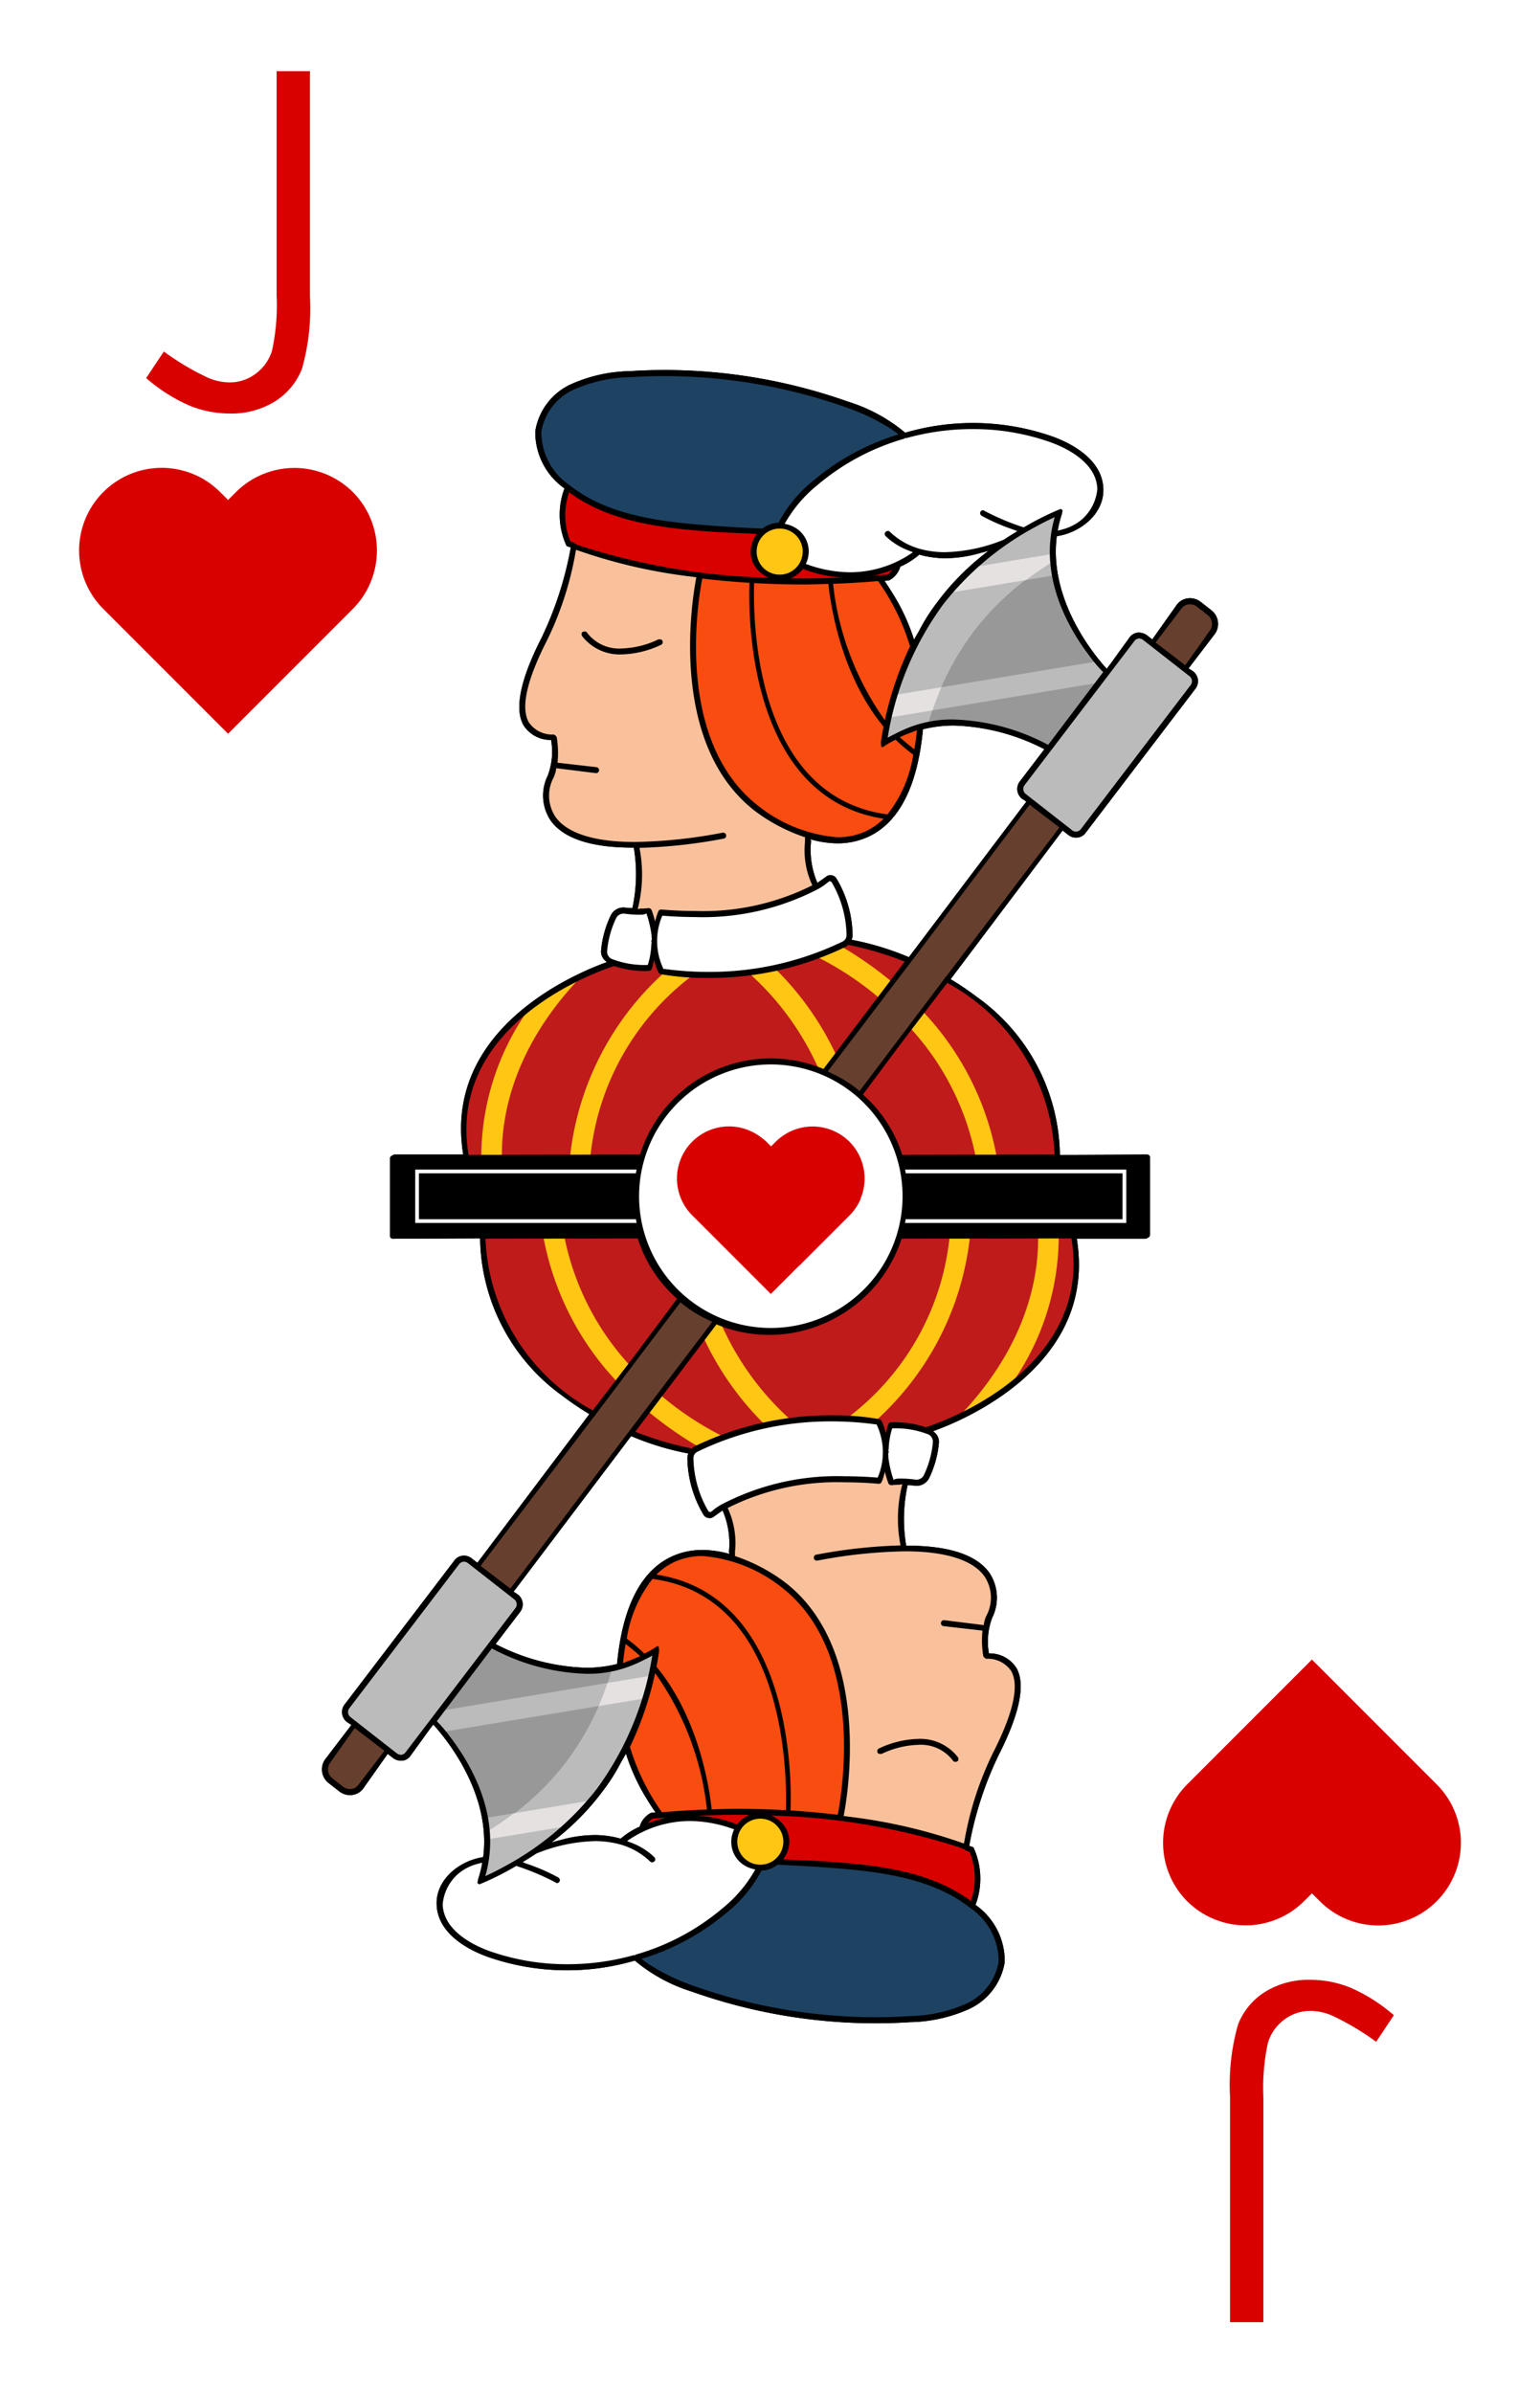 <svg xmlns="http://www.w3.org/2000/svg" viewBox="0 0 103 160"><defs><style>.cls-1{fill:#fff}.cls-2{fill:#d90000}.cls-3{fill:#bf1b1b}.cls-4{fill:#ffc614}.cls-5{fill:#f9c19b}.cls-6{fill:#663f2e}.cls-7{fill:#f94c10}.cls-8{fill:#1e4262}.cls-9{fill:#bcbbbb}.cls-10{fill:#999898}.cls-11{fill:#e5e1e1}</style></defs><g id="HEARTS"><path class="cls-1" d="M0 0h103v160H0z"/><path class="cls-2" d="M18.502 4.757h2.23v15.071a14.787 14.787 0 0 1-.538 4.834 4.508 4.508 0 0 1-1.798 2.17 5.512 5.512 0 0 1-3.051.812 7.134 7.134 0 0 1-2.664-.524 11.298 11.298 0 0 1-2.906-1.844l1.184-1.775a17.535 17.535 0 0 0 2.904 1.73 3.697 3.697 0 0 0 1.49.334 2.873 2.873 0 0 0 1.742-.577 3.016 3.016 0 0 0 1.096-1.533 14.238 14.238 0 0 0 .31-3.703zm5.095 28.138a5.542 5.542 0 0 0-7.813 0l-.53.53-.53-.53A5.525 5.525 0 0 0 6.91 40.71l.53.53 7.813 7.813 8.344-8.343a5.54 5.54 0 0 0 0-7.815zm60.901 122.348h-2.23v-15.071a14.787 14.787 0 0 1 .538-4.834 4.508 4.508 0 0 1 1.799-2.17 5.512 5.512 0 0 1 3.05-.812 7.134 7.134 0 0 1 2.664.524 11.298 11.298 0 0 1 2.906 1.844l-1.184 1.775a17.535 17.535 0 0 0-2.904-1.73 3.697 3.697 0 0 0-1.49-.334 2.873 2.873 0 0 0-1.742.577 3.016 3.016 0 0 0-1.096 1.533 14.238 14.238 0 0 0-.31 3.703zm-5.095-28.138a5.542 5.542 0 0 0 7.813 0l.53-.53.53.53a5.525 5.525 0 0 0 7.814-7.815l-.53-.53-7.813-7.813-8.344 8.343a5.54 5.54 0 0 0 0 7.815z"/><path d="m81.01 40.79-.695-.545a1.175 1.175 0 0 0-.73-.253.964.964 0 0 0-.142.01 1.077 1.077 0 0 0-.729.42l-1.624 2.295-.022.03-.359-.28a.938.938 0 0 0-.62-.173h-.002a.768.768 0 0 0-.523.3L74.258 44.4l-.236.309c-.67-.727-3.904-4.491-3.34-8.863 1.577-.235 3.174-1.488 3.113-3.177-.074-2.1-2.452-3.154-3.47-3.51a16.137 16.137 0 0 0-9.783-.23 11.013 11.013 0 0 0-3.802-2.07 36.85 36.85 0 0 0-12.278-2.122c-.782 0-1.568.026-2.337.076a10.04 10.04 0 0 0-3.917.867 4.18 4.18 0 0 0-2.406 3.14 4.584 4.584 0 0 0 1.953 3.832 4.962 4.962 0 0 0 .14 3.846 1.706 1.706 0 0 0 .282.096 23.621 23.621 0 0 1-1.956 6.046c-1.426 2.796-1.829 4.768-1.198 5.86a2.126 2.126 0 0 0 1.835.965 4.538 4.538 0 0 1-.22 2.384 3.002 3.002 0 0 0 .199 3.018c.858 1.187 2.704 1.799 5.466 1.799h.088a10.653 10.653 0 0 1-.096 4.047l-.185-.01a3.276 3.276 0 0 1-.29-.023.728.728 0 0 0-.125-.01.942.942 0 0 0-.846.528 6.832 6.832 0 0 0-.646 2.336.81.81 0 0 0 .298.708.932.932 0 0 0 .088.081c-1.824.646-10.46 4.141-9.705 12.093q.034.378.097.77h-4.593a.538.538 0 0 0-.309.261v5.165a.2.2 0 0 0 .202.202l5.83-.027a13.188 13.188 0 0 0 5.45 10.489c.042.033.085.062.127.094.073.054.147.111.219.163l.02.014c.5.366 1.001.698 1.494.99l-7.493 9.941-.381-.298a.836.836 0 0 0-.518-.18l-.104.007a.767.767 0 0 0-.522.3l-7.368 9.663a.828.828 0 0 0 .166 1.148l.296.196.006.004-1.748 2.29a1.154 1.154 0 0 0 .235 1.602l.695.545a1.176 1.176 0 0 0 .73.253.964.964 0 0 0 .142-.01 1.077 1.077 0 0 0 .729-.42l1.624-2.295.022-.03.359.28a.938.938 0 0 0 .62.174h.002a.767.767 0 0 0 .523-.3l1.306-1.806.236-.31c.67.727 3.903 4.492 3.34 8.864-1.577.235-3.174 1.487-3.114 3.176.075 2.101 2.453 3.155 3.472 3.51a16.136 16.136 0 0 0 9.781.23 11.012 11.012 0 0 0 3.803 2.07 36.852 36.852 0 0 0 12.278 2.122c.782 0 1.568-.026 2.337-.076a10.044 10.044 0 0 0 3.917-.867 4.181 4.181 0 0 0 2.406-3.14 4.584 4.584 0 0 0-1.953-3.832 4.962 4.962 0 0 0-.14-3.846 1.684 1.684 0 0 0-.282-.096 23.622 23.622 0 0 1 1.956-6.046c1.426-2.796 1.829-4.768 1.198-5.86a2.126 2.126 0 0 0-1.835-.965 4.539 4.539 0 0 1 .22-2.384 3.002 3.002 0 0 0-.199-3.018c-.857-1.186-2.704-1.798-5.466-1.798h-.088a10.652 10.652 0 0 1 .096-4.048l.185.01c.096.005.192.01.291.024a.729.729 0 0 0 .124.01.942.942 0 0 0 .846-.53 6.833 6.833 0 0 0 .646-2.335.81.81 0 0 0-.298-.707.946.946 0 0 0-.088-.082c1.824-.646 10.46-4.141 9.705-12.093q-.034-.378-.097-.77h4.593a.538.538 0 0 0 .309-.261v-5.165a.2.2 0 0 0-.202-.202l-5.83.027a13.188 13.188 0 0 0-5.45-10.49l-.126-.093c-.073-.054-.147-.111-.22-.163l-.02-.014c-.5-.367-1.001-.698-1.494-.99l7.493-9.942.381.298a.837.837 0 0 0 .518.182l.104-.008a.766.766 0 0 0 .523-.3l7.367-9.663a.828.828 0 0 0-.166-1.148l-.295-.195-.007-.005 1.748-2.29a1.154 1.154 0 0 0-.235-1.602zm-49.041 85.126c.004.004.01.004.014.006-.005-.002-.01-.002-.014-.006l-.002-.008zm39.048-91.838c.005.003.01.002.014.006-.004-.004-.01-.004-.014-.006zm-34.145 89.105a16.928 16.928 0 0 0 3.386-3.369l.067-.09a12.651 12.651 0 0 0 1.206-1.903c.112-.198.229-.383.335-.59a13.4 13.4 0 0 0 1.49 3.19c.172.28.337.53.49.748l-.3.024a1.51 1.51 0 0 0-.773.961l-.036-.016a5.146 5.146 0 0 0-1.224.783 6.51 6.51 0 0 0-1.723-.242 8.568 8.568 0 0 0-2.32.34c-.196.05-.396.103-.598.164zM59.18 98.406l.008-.024-.008.025zM42.629 111.17c.135-.064.277-.118.407-.19l.005-.003c.198-.098.4-.191.59-.306v.001a7.75 7.75 0 0 1-.757.394c-.081.037-.163.07-.245.104zm7.307 13.594a1.786 1.786 0 0 0 .37.153 1.899 1.899 0 0 1-.37-.153zm16.192-87.947a16.927 16.927 0 0 0-3.386 3.369l-.067.09a12.653 12.653 0 0 0-1.206 1.903c-.112.198-.229.383-.335.59a13.4 13.4 0 0 0-1.49-3.19c-.172-.28-.337-.53-.49-.75l.3-.023a1.51 1.51 0 0 0 .773-.961l.036.016a5.146 5.146 0 0 0 1.224-.782 6.51 6.51 0 0 0 1.723.241 8.572 8.572 0 0 0 2.32-.34c.196-.049.396-.102.598-.163zM59.96 49.022c-.198.098-.4.192-.59.307v-.002a7.772 7.772 0 0 1 .757-.394c.081-.036.163-.07.245-.103-.136.063-.277.118-.407.19zm-6.895-13.786a1.79 1.79 0 0 0-.37-.153 1.889 1.889 0 0 1 .37.153zM43.82 61.594l-.008.024.008-.025zM70.541 34.57l-.002.001h.002zm-.338.158.04-.02zm-27.99 61.28a18.644 18.644 0 0 0 3.755 1.149l.077.016a.866.866 0 0 0-.07.266 7.587 7.587 0 0 0 1.059 3.795.475.475 0 0 0 .316.245l.106.012a.453.453 0 0 0 .279-.093c.136-.102.349-.247.594-.423a5.593 5.593 0 0 1 .424 2.8l.028.078v.015l.002.018a6.771 6.771 0 0 0-1.793-.266 4.875 4.875 0 0 0-2.013.417c-2.092.936-3.346 3.37-3.707 7.207a8.621 8.621 0 0 1-2.038.253 14.003 14.003 0 0 1-5.903-1.493l-.18-.093 1.653-2.167a.827.827 0 0 0-.166-1.147l-.283-.188zm-9.416 29.262-.041.02zm27.99-61.28a18.644 18.644 0 0 0-3.756-1.148l-.076-.016a.867.867 0 0 0 .069-.266 7.587 7.587 0 0 0-1.058-3.795.475.475 0 0 0-.316-.245 2.422 2.422 0 0 0-.106-.013.452.452 0 0 0-.28.094c-.136.102-.348.246-.593.423a5.594 5.594 0 0 1-.425-2.8l-.028-.079v-.014l-.002-.019a6.771 6.771 0 0 0 1.794.267 4.875 4.875 0 0 0 2.013-.417c2.091-.936 3.346-3.37 3.707-7.208a8.627 8.627 0 0 1 2.038-.252 14.001 14.001 0 0 1 5.902 1.492l.18.094-1.652 2.167a.827.827 0 0 0 .165 1.147l.283.187zM38.498 36.382h-.002zm26.004 87.236h.002zm6.248-88.143zm-10.205-6.211-.013.004zm-28.08 53.55c.002.061.01.12.012.18-.005-.06-.01-.118-.013-.18zm-.215 41.711zm10.192 6.215.026-.008zm28.092-53.554c-.001-.062-.008-.12-.01-.18.004.06.01.119.012.18z"/><path class="cls-2" d="M43.651 121.525a1.401 1.401 0 0 0-.473.483 7.626 7.626 0 0 1 2.987-.616 8.334 8.334 0 0 1 3.148.645 1.888 1.888 0 0 1 1.112-.75c-.362-.006-.718-.016-1.092-.016-1.847 0-3.758.086-5.681.254z"/><path class="cls-3" d="M32.462 82.76H42.7a9.24 9.24 0 0 0 2.647 4.08l-3.308 4.347-.837 1.112-1.562 2.049c-3.226-1.902-7.03-5.43-7.177-11.588z"/><path class="cls-4" d="M36.358 82.76h1.406a17.853 17.853 0 0 0 4.273 8.427l-.836 1.112a19.104 19.104 0 0 1-4.843-9.539z"/><path class="cls-5" d="M58.775 99.14a26.59 26.59 0 0 0-2.256-.1 16.392 16.392 0 0 0-7.9 1.736 5.695 5.695 0 0 1 .486 2.924 9.664 9.664 0 0 0-.004.344 12.035 12.035 0 0 1 3.332 1.752c5.915 4.519 4.198 14.304 3.934 15.626a36.853 36.853 0 0 1 8.119 1.886 23.777 23.777 0 0 1 1.982-6.108c1.369-2.682 1.774-4.542 1.206-5.526a1.95 1.95 0 0 0-1.72-.835c-.014 0-.025-.015-.039-.02a.148.148 0 0 1-.056-.03l-.004-.007a.133.133 0 0 1-.038-.063 6.637 6.637 0 0 1-.049-1.729l-2.651-.331a.147.147 0 0 1 .019-.293l2.68.334a2.536 2.536 0 0 1 .24-.716 2.628 2.628 0 0 0-.175-2.646c-.796-1.102-2.643-1.683-5.342-1.683a33.645 33.645 0 0 0-5.884.624h-.007a.152.152 0 0 1-.164-.119.378.378 0 0 1 .024-.11.141.141 0 0 1 .095-.06 34.423 34.423 0 0 1 5.66-.617 10.004 10.004 0 0 1 .148-4.163c-.055-.001-.114-.012-.168-.012a5.476 5.476 0 0 0-.62.034.161.161 0 0 1-.152-.09 5.33 5.33 0 0 1-.25-.859 3.608 3.608 0 0 1-.315.79.15.15 0 0 1-.131.067zm-.04 17.883a.146.146 0 0 1 .078-.083 6.382 6.382 0 0 1 2.588-.633 3.065 3.065 0 0 1 2.63 1.212.385.385 0 0 1 .017.11.143.143 0 0 1-.068.09.533.533 0 0 1-.078.008.127.127 0 0 1-.123-.056 2.731 2.731 0 0 0-2.35-1.081 6.176 6.176 0 0 0-2.496.617.36.36 0 0 1-.052.004.137.137 0 0 1-.142-.077.389.389 0 0 1-.005-.111z"/><path class="cls-1" d="M51.446 88.894a8.866 8.866 0 1 0-8.867-8.867 8.876 8.876 0 0 0 8.867 8.867zM46.17 78.758l5.168-5.168 4.84 4.84.328.329a3.422 3.422 0 1 1-4.84 4.84l-.328-.329-.328.329a3.422 3.422 0 1 1-4.84-4.84z"/><path class="cls-2" d="M52.741 123.123a1.87 1.87 0 0 1-.45 1.21c1.268.054 2.54.127 3.782.228 3.167.253 6.42.756 8.863 2.599a4.835 4.835 0 0 0-.036-3.38c-.513-.218-5.17-2.188-13.551-2.471a1.886 1.886 0 0 1 1.392 1.814z"/><path class="cls-6" d="M42.077 95.772c.002-.012-.005-.024 0-.036a.143.143 0 0 1 .084-.075l5.541-7.283A9.168 9.168 0 0 1 45.522 87l-5.72 7.52a.137.137 0 0 1-.012.087.142.142 0 0 1-.097.056l-7.61 10.005 2.023 1.582z"/><path class="cls-1" d="m48.321 100.608.003-.005.021-.008a16.522 16.522 0 0 1 8.184-1.848c.703 0 1.433.03 2.17.092a4.22 4.22 0 0 0-.033-3.66 23.33 23.33 0 0 0-3.035-.21 20.46 20.46 0 0 0-9.006 2.033.542.542 0 0 0-.301.456 7.284 7.284 0 0 0 1.02 3.616.122.122 0 0 0 .083.064l.132.024-.033-.044a7.97 7.97 0 0 1 .795-.51z"/><path class="cls-7" d="M52.256 106.03a9.842 9.842 0 0 0-5.264-2.06 4.542 4.542 0 0 0-1.871.385c-1.96.879-3.139 3.195-3.515 6.876a7.623 7.623 0 0 0 2.194-1.01l.166-.112a.053.053 0 0 1 .03-.009.065.065 0 0 1 .028.007.056.056 0 0 1 .026.054l-.022.199a22.29 22.29 0 0 1-1.948 6.413l.002.004a14.75 14.75 0 0 0 2.153 4.422 63.829 63.829 0 0 1 5.079-.219 55.184 55.184 0 0 1 6.761.404c.246-1.219 1.987-10.916-3.82-15.354z"/><path class="cls-1" d="M48.965 123.123a1.867 1.867 0 0 1 .202-.834 8.261 8.261 0 0 0-3.003-.604 7.386 7.386 0 0 0-4.305 1.385 5.035 5.035 0 0 1 1.867 1.127.147.147 0 0 1 .004.207.363.363 0 0 1-.106.046.146.146 0 0 1-.102-.04 5.19 5.19 0 0 0-3.734-1.381 11.148 11.148 0 0 0-3.927.833h-.014c-.34.23-.665.435-.98.625a15.512 15.512 0 0 1 2.445 1.074.35.35 0 0 1 .073.086.143.143 0 0 1-.01.112.15.15 0 0 1-.131.08 15.641 15.641 0 0 0-2.71-1.152 19.418 19.418 0 0 1-2.322 1.169l-.185.072a.048.048 0 0 1-.02.004.05.05 0 0 1-.038-.015.053.053 0 0 1-.014-.058l.063-.187a7.813 7.813 0 0 0 .29-1.161c-1.405.24-2.806 1.373-2.756 2.808.068 1.885 2.287 2.86 3.238 3.193a15.586 15.586 0 0 0 5.151.86 16.085 16.085 0 0 0 10.403-3.744 9.019 9.019 0 0 0 2.237-2.644 1.886 1.886 0 0 1-1.616-1.861zm10.753-24.155a1.51 1.51 0 0 1 .523-.065 7.111 7.111 0 0 1 .989.072l.08.007a.59.59 0 0 0 .527-.332 6.474 6.474 0 0 0 .612-2.215.585.585 0 0 0-.36-.598 6.046 6.046 0 0 0-2.21-.406c-.093 0-.164.002-.209.004a5.282 5.282 0 0 0 .048 3.533z"/><path class="cls-4" d="M50.853 124.718a1.596 1.596 0 1 0-1.595-1.595 1.598 1.598 0 0 0 1.595 1.595z"/><path class="cls-8" d="M48.534 127.852a16.019 16.019 0 0 1-5.702 3.074 11.131 11.131 0 0 0 3.544 1.886 36.56 36.56 0 0 0 12.17 2.1c.77 0 1.545-.024 2.305-.074a9.775 9.775 0 0 0 3.783-.829 3.836 3.836 0 0 0 2.215-2.863 4.359 4.359 0 0 0-1.925-3.64c-2.398-1.896-5.682-2.396-8.874-2.653-1.328-.107-2.69-.19-4.045-.245a1.869 1.869 0 0 1-1.097.397 9.194 9.194 0 0 1-2.374 2.847z"/><path class="cls-6" d="M22.031 117.818a.808.808 0 0 0 .174 1.117l.696.545a.815.815 0 0 0 .503.18.78.78 0 0 0 .603-.29l1.766-2.31-2.02-1.58z"/><path class="cls-9" d="m27.158 117.195 1.677-2.199v-.002l3.962-5.195 1.729-2.267a.479.479 0 0 0-.105-.66l-3.09-2.417a.486.486 0 0 0-.297-.107.473.473 0 0 0-.355.171l-7.369 9.662a.48.48 0 0 0 .105.662l3.09 2.416a.485.485 0 0 0 .302.107v.054l.058-.059a.429.429 0 0 0 .293-.166z"/><path class="cls-3" d="m42.423 95.717.993-1.305.827-1.093 2.867-3.777.809-1.066c.12.055.248.101.367.147a9.048 9.048 0 0 0 3.161.56 9.168 9.168 0 0 0 8.74-6.423H71.71c.735 4.374-1.397 7.453-3.86 9.474a18.128 18.128 0 0 1-3.5 2.243 20.089 20.089 0 0 1-1.902.818h-.01a6.57 6.57 0 0 1-.514.174c-.092-.037-.193-.064-.285-.092a6.968 6.968 0 0 0-1.268-.22 9.745 9.745 0 0 0-.478-.019 1.973 1.973 0 0 0-.294.01.156.156 0 0 0-.129.082 5.217 5.217 0 0 0-.239.699 4.646 4.646 0 0 0-.284-.827.385.385 0 0 0-.037-.092.487.487 0 0 0-.101-.083l-.147-.028c-.01 0-.019-.009-.028-.009-.285-.037-.9-.128-1.764-.174h-.092c-.34-.019-.726-.037-1.149-.037a21.622 21.622 0 0 0-2.812.184c-.56.073-1.14.165-1.746.294a20.028 20.028 0 0 0-2.82.818 17.33 17.33 0 0 0-1.61.698 1.003 1.003 0 0 0-.146.064.768.768 0 0 0-.212.166c-.009-.01-.018-.01-.018-.019a20.633 20.633 0 0 1-3.842-1.167z"/><path class="cls-4" d="M64.35 94.477c4.356-4.65 5.1-9.125 5.082-11.717h1.378a17.124 17.124 0 0 1-2.959 9.474 18.128 18.128 0 0 1-3.501 2.243zm-7.573.239a17.348 17.348 0 0 0 6.727-11.956h1.36a19.394 19.394 0 0 1-6.203 12.14c-.009 0-.018-.01-.027-.01-.285-.037-.9-.128-1.765-.174zm-10.136 1.957a24.696 24.696 0 0 1-3.225-2.26l.827-1.094a20.756 20.756 0 0 0 4.007 2.656 17.33 17.33 0 0 0-1.609.698zm.469-7.131.809-1.066c.12.055.248.101.367.147a18.77 18.77 0 0 0 4.53 6.24c-.56.073-1.14.165-1.746.294a19.874 19.874 0 0 1-3.96-5.615z"/><path class="cls-10" d="m29.163 115.043.551-.717 3.19-4.181a14.043 14.043 0 0 0 6.33 1.7 8.369 8.369 0 0 0 4.458-1.204c-.046.285-.13.772-.276 1.406-.101.441-.23.956-.404 1.516a18.548 18.548 0 0 1-3.042 6.056c-.202.267-.414.533-.634.781a14.702 14.702 0 0 1-1.728 1.737 22.343 22.343 0 0 1-5.21 3.317 8.618 8.618 0 0 0 .175-3.933 13.377 13.377 0 0 0-2.775-5.77 7.118 7.118 0 0 0-.635-.708z"/><path class="cls-9" d="M37.832 117.84a18.28 18.28 0 0 1-5.146 4.546 8.226 8.226 0 0 1-.29 3.072 20.277 20.277 0 0 0 7.57-5.839 20.733 20.733 0 0 0 3.725-8.98 8.017 8.017 0 0 1-2.791 1.04 18.7 18.7 0 0 1-3.068 6.162z"/><path class="cls-9" d="m32.572 121.521 6.764-1.121a14.702 14.702 0 0 1-1.728 1.737l-4.889.808a8.048 8.048 0 0 0-.147-1.424z"/><path class="cls-11" d="M32.686 122.386c.015.185.03.37.033.56l4.886-.808.038-.033c.275-.238.55-.49.819-.757.032-.03.062-.065.094-.096.269-.271.532-.553.78-.852l-4.958.822c-.585.437-1.162.839-1.692 1.164z"/><path class="cls-9" d="m29.163 115.043.551-.717 13.702-2.279c-.101.441-.23.956-.404 1.516l-13.215 2.187a7.118 7.118 0 0 0-.634-.707z"/><path class="cls-11" d="m43.412 112.048-2.78.462a21.688 21.688 0 0 1-.594 1.545l2.964-.49c.17-.558.306-1.073.41-1.517z"/><path class="cls-2" d="M46.189 83.676a3.492 3.492 0 0 0 4.922 0l.335-.334.334.334a3.481 3.481 0 1 0 4.922-4.924l-.334-.334-4.923-4.923-5.256 5.257a3.491 3.491 0 0 0 0 4.924z"/><path d="M58.933 117.258h.023a6.111 6.111 0 0 1 2.472-.611 2.685 2.685 0 0 1 2.305 1.054.182.182 0 0 0 .17.083.568.568 0 0 0 .107-.017.196.196 0 0 0 .092-.124.372.372 0 0 0-.023-.151 3.168 3.168 0 0 0-2.678-1.24 6.445 6.445 0 0 0-2.612.639.203.203 0 0 0-.106.116.352.352 0 0 0 .006.15c.03.07.092.102.244.102z"/><path d="M21.755 117.607a1.154 1.154 0 0 0 .235 1.603l.696.545a1.175 1.175 0 0 0 .729.253.964.964 0 0 0 .142-.01 1.076 1.076 0 0 0 .729-.42l1.623-2.295.023-.03.358.28a.939.939 0 0 0 .62.174h.002a.768.768 0 0 0 .523-.3l1.307-1.806.235-.309c.671.726 3.904 4.49 3.341 8.863-1.578.235-3.174 1.488-3.114 3.176.075 2.101 2.453 3.155 3.471 3.51a16.136 16.136 0 0 0 9.782.23 11.012 11.012 0 0 0 3.802 2.07 36.852 36.852 0 0 0 12.279 2.122c.781 0 1.568-.026 2.337-.076a10.041 10.041 0 0 0 3.917-.867 4.18 4.18 0 0 0 2.406-3.14 4.584 4.584 0 0 0-1.954-3.832 4.962 4.962 0 0 0-.139-3.846 1.695 1.695 0 0 0-.283-.096 23.621 23.621 0 0 1 1.957-6.046c1.426-2.796 1.829-4.768 1.198-5.86a2.126 2.126 0 0 0-1.836-.965 4.539 4.539 0 0 1 .22-2.384 3.001 3.001 0 0 0-.198-3.018c-.858-1.186-2.705-1.798-5.466-1.798h-.088a10.652 10.652 0 0 1 .096-4.048l.185.01c.096.005.192.01.29.024a.719.719 0 0 0 .124.01.942.942 0 0 0 .847-.529 6.833 6.833 0 0 0 .646-2.336.81.81 0 0 0-.298-.707.946.946 0 0 0-.088-.082c1.823-.645 10.46-4.14 9.704-12.092q-.033-.378-.096-.77h4.593a.2.2 0 0 0 .202-.202v-5.165a.2.2 0 0 0-.202-.202l-16.377.02a9.2 9.2 0 0 0-17.553-.02h-16.4a.2.2 0 0 0-.202.202v5.164a.2.2 0 0 0 .201.202l5.83-.027a13.188 13.188 0 0 0 5.45 10.49c.042.032.085.061.127.093.073.054.147.111.219.163l.02.014c.5.366 1.001.698 1.494.99l-7.493 9.942-.381-.298a.836.836 0 0 0-.518-.182l-.104.009a.766.766 0 0 0-.522.3l-7.368 9.662a.828.828 0 0 0 .166 1.148l.296.196.006.004zm3.958-.56-1.749 2.288a.685.685 0 0 1-.46.263.908.908 0 0 1-.1.006.762.762 0 0 1-.469-.167l-.696-.544a.754.754 0 0 1-.163-1.042l1.645-2.327zm16.729 13.693-.013-.043a16.466 16.466 0 0 1-4.488.618 15.528 15.528 0 0 1-5.133-.856c-.94-.328-3.134-1.291-3.2-3.142a3.06 3.06 0 0 1 2.294-2.706 3.65 3.65 0 0 1 .348-.086 7.864 7.864 0 0 1-.283 1.128l-.022.15-.016.047.009.003-.004.024.033.03.002.01c.004.003.01.002.014.005l.063.058.188-.074a19.112 19.112 0 0 0 2.296-1.163 16.369 16.369 0 0 1 2.714 1.151.206.206 0 0 0 .18-.11.189.189 0 0 0 .013-.153.323.323 0 0 0-.1-.118 13.11 13.11 0 0 0-2.155-.932c-.076-.027-.147-.063-.224-.088.296-.179.601-.37.922-.58a11.079 11.079 0 0 1 3.908-.828 6.32 6.32 0 0 1 1.75.238 4.74 4.74 0 0 1 1.946 1.127.2.2 0 0 0 .14.056.338.338 0 0 0 .145-.064.2.2 0 0 0-.006-.284 4.458 4.458 0 0 0-1.697-1.02c-.043-.017-.08-.043-.124-.058a7.35 7.35 0 0 1 4.222-1.339 8.667 8.667 0 0 1 2.816.514c.042.016.082.027.125.043a1.919 1.919 0 0 0-.196.825 1.84 1.84 0 0 0 1.43 1.809c.06.016.119.034.18.045a8.982 8.982 0 0 1-2.211 2.61 15.577 15.577 0 0 1-5.777 3.08l-.008-.003c-.02 0-.04.026-.053.067l-.003.002zm-2.63-36.116.002-.002.001-.007a.24.24 0 0 0 .033-.064l5.254-6.953.41-.538a8.003 8.003 0 0 0 1.932 1.21c.065.032.125.074.192.104l-5.508 7.246a.101.101 0 0 0-.057.103l-.007.016.013.005-.004.003-.04-.008-7.859 10.42-.036.048-1.996-1.526 7.582-9.972a.17.17 0 0 0 .087-.085zm20.445-14.596a8.81 8.81 0 1 1-17.622 0 8.812 8.812 0 0 1 17.25-2.536.035.035 0 0 0 .029.018h-.023a8.824 8.824 0 0 1 .366 2.518zM59.4 97.24l.003-.063.003-.004.002.005v-.006l.008-.01c.011-.004.018-.056.02-.068v-.097h-.028l.028-.112a5.223 5.223 0 0 1 .236-1.395l.207-.004a6.005 6.005 0 0 1 2.188.4.53.53 0 0 1 .326.542 6.381 6.381 0 0 1-.607 2.198.551.551 0 0 1-.533.294h-.016a7.038 7.038 0 0 0-.996-.073c-.186 0-.393.007-.472.1a7.355 7.355 0 0 1-.352-1.504.493.493 0 0 0-.017-.203zm5.112 26.41h.021l.039.054.28.1a4.653 4.653 0 0 1 .125 3.152l-.036.138c-2.475-1.85-5.723-2.339-8.865-2.59a57.97 57.97 0 0 0-2.697-.148q-.49-.026-1.006-.049a1.916 1.916 0 0 0 .423-1.185 1.833 1.833 0 0 0-.82-1.523 1.968 1.968 0 0 0-.403-.224 44.795 44.795 0 0 1 12.603 2.13l.278.104c.01.003.021.025.028.025l.019-.017.003.001a.027.027 0 0 0 .008.032zm-35.296-8.581 3.68-4.867a14.28 14.28 0 0 0 6.336 1.697 7.776 7.776 0 0 0 3.803-.92l.004-.002c.2-.098.4-.192.59-.307a20.534 20.534 0 0 1-3.708 8.916 19.553 19.553 0 0 1-6.27 5.243l-.055.03c-.13.073-.268.142-.4.214-.308.156-.558.274-.738.355 1.136-3.924-.95-7.47-2.298-9.237a8.458 8.458 0 0 0-.944-1.122zm3.932-5.159 1.653-2.167a.827.827 0 0 0-.166-1.146l-.282-.188 7.858-10.4a18.634 18.634 0 0 0 3.756 1.147l.077.016a.866.866 0 0 0-.069.266 7.587 7.587 0 0 0 1.058 3.796.475.475 0 0 0 .316.245l.106.012a.453.453 0 0 0 .279-.093c.136-.102.349-.247.594-.424a5.594 5.594 0 0 1 .424 2.801l.028.078v.015l.002.018a6.77 6.77 0 0 0-1.793-.266 4.875 4.875 0 0 0-2.013.416c-2.092.936-3.346 3.37-3.707 7.208a8.627 8.627 0 0 1-2.038.252 14.002 14.002 0 0 1-5.903-1.492l-.18-.094zm19.244 13.212a1.54 1.54 0 1 1-3.08 0 1.573 1.573 0 0 1 .243-.829 1.54 1.54 0 0 1 2.837.83zm-5.781-1.73c.95-.041 1.867-.065 2.721-.065.266 0 .522.005.781.01a1.931 1.931 0 0 0-.82.634 7.736 7.736 0 0 0-2.184-.54c-.167-.022-.333-.03-.498-.04zm-1.975.112a7.67 7.67 0 0 0-1.302.39 1.518 1.518 0 0 1 .322-.313c.3-.027.6-.045.898-.062zM41.92 109.55a8.53 8.53 0 0 1 1.723-3.994c9.294 1.227 8.96 14.092 8.92 15.464a58.055 58.055 0 0 0-3.249-.095c-.55 0-1.136.02-1.718.04-.112-1.123-.759-6.004-3.69-9.538.113-.573.165-.958.178-1.066l-.032-.3a1.183 1.183 0 0 0-.117.004l-.165.11c-.211.142-.442.258-.668.379a10.885 10.885 0 0 0-1.181-1.004zm5.363 11.422a59.74 59.74 0 0 0-3.011.183 14.917 14.917 0 0 1-2.138-4.366 22.482 22.482 0 0 0 1.683-4.935 19.276 19.276 0 0 1 3.466 9.117zM43.9 105.267a4.265 4.265 0 0 1 1.243-.862 4.48 4.48 0 0 1 1.848-.38 9.797 9.797 0 0 1 5.23 2.048c5.748 4.394 4.049 14.037 3.809 15.25a53.274 53.274 0 0 0-3.16-.285c.057-1.232.434-14.33-8.97-15.771zm-2.231 5.91q.07-.665.174-1.27c.329.248.652.517.975.807a9.617 9.617 0 0 1-.774.324c-.126.044-.245.102-.375.14zm-1.88 11.503a8.568 8.568 0 0 0-2.32.34c-.197.05-.396.103-.598.164a16.93 16.93 0 0 0 3.386-3.37l.067-.09a12.655 12.655 0 0 0 1.206-1.903c.111-.198.228-.383.335-.59a13.403 13.403 0 0 0 1.49 3.19c.171.28.337.53.49.749l-.3.024a1.51 1.51 0 0 0-.773.96l-.036-.015a5.141 5.141 0 0 0-1.224.782 6.51 6.51 0 0 0-1.723-.241zm8.504-22.12a3.844 3.844 0 0 0-.665.455c-.035.024-.082.055-.11.076l-.126-.041a7.233 7.233 0 0 1-1.013-3.588.48.48 0 0 1 .27-.41 20.39 20.39 0 0 1 8.981-2.027 21.63 21.63 0 0 1 2.806.182 1.427 1.427 0 0 0 .17.018l.01-.023a4.333 4.333 0 0 1 .088 3.581 27.163 27.163 0 0 0-2.175-.09 16.682 16.682 0 0 0-8.236 1.867zm-5.39 30.398a15.96 15.96 0 0 0 5.666-3.064 8.928 8.928 0 0 0 2.355-2.835 1.892 1.892 0 0 0 1.078-.395c1.392.057 2.752.14 4.044.245 3.181.255 6.455.752 8.843 2.641a4.304 4.304 0 0 1 1.904 3.59 3.782 3.782 0 0 1-2.185 2.821 9.71 9.71 0 0 1-3.761.822c-.76.05-1.535.075-2.301.075a36.52 36.52 0 0 1-12.153-2.098 14.02 14.02 0 0 1-2.946-1.41c-.184-.126-.371-.249-.545-.392zm17.322-27.64a34.663 34.663 0 0 0-5.633.618.19.19 0 0 0-.131.083.336.336 0 0 0-.032.15.21.21 0 0 0 .233.164h.002a33.556 33.556 0 0 1 5.873-.622c2.68 0 4.512.573 5.297 1.659a2.57 2.57 0 0 1 .171 2.587 1.85 1.85 0 0 0-.208.686l-2.663-.332a.203.203 0 0 0-.2.176.2.2 0 0 0 .04.15.197.197 0 0 0 .135.076l2.558.293.043.005a6.51 6.51 0 0 0 .049 1.673c-.001.028.011.058.075.132l.116.08a1.895 1.895 0 0 1 1.675.806c.56.968.153 2.81-1.206 5.474a21.851 21.851 0 0 0-1.903 5.834l-.046.235a35.65 35.65 0 0 0-7.776-1.801l-.268-.04c.223-1.128 1.995-11.1-3.959-15.65a11.717 11.717 0 0 0-3.31-1.727l.004-.323a5.483 5.483 0 0 0-.493-2.889 16.29 16.29 0 0 1 7.85-1.718c.73 0 1.488.034 2.257.1a.204.204 0 0 0 .176-.093 2.215 2.215 0 0 0 .171-.5c.02-.06.039-.126.058-.197l.008-.024a5.681 5.681 0 0 0 .23.781.214.214 0 0 0 .206.125h.005a4.578 4.578 0 0 1 .548-.03l.116-.027h.038l.017-.002a9.233 9.233 0 0 0-.138 3.982l.015.105zm1.698-7.902a6.628 6.628 0 0 0-2.03-.335c-.163 0-.268.006-.305.009a.205.205 0 0 0-.168.12 1.634 1.634 0 0 0-.126.479c-.012.047-.024.092-.035.144a5.307 5.307 0 0 0-.299-.847.38.38 0 0 0-.136-.11 17.46 17.46 0 0 0-3.193-.255 20.823 20.823 0 0 0-9.162 2.067.725.725 0 0 0-.2.147 22.054 22.054 0 0 1-3.254-.92c-.173-.065-.345-.13-.526-.202l5.432-7.176a9.158 9.158 0 0 0 12.266-5.723l11.473-.023c1.497 8.985-9.167 12.446-9.737 12.625zm-29.46-12.602 10.194-.02a8.947 8.947 0 0 0 2.629 4.032l-2.792 3.742-2.847 3.723a13.689 13.689 0 0 1-7.153-11.034c-.01-.148-.026-.291-.031-.443zm-5.602 34.492a.316.316 0 0 0-.053.038l-.002-.034a.434.434 0 0 1-.267-.095l-3.09-2.415a.425.425 0 0 1-.096-.584l7.369-9.663a.423.423 0 0 1 .311-.15.432.432 0 0 1 .263.095l3.09 2.417a.423.423 0 0 1 .096.583l-7.368 9.664a.376.376 0 0 1-.253.144z"/><path class="cls-1" d="M74.98 78.49v3.07H60.47a2.211 2.211 0 0 1-.05.25h14.81v-3.57H60.42a1.085 1.085 0 0 1 .04.25zm-32.51 3.32a2.211 2.211 0 0 1-.05-.25h-14.5v-3.07h14.51a1.085 1.085 0 0 1 .04-.25h-14.8v3.57z"/><path class="cls-2" d="M59.349 38.475a1.4 1.4 0 0 0 .473-.483 7.626 7.626 0 0 1-2.987.616 8.332 8.332 0 0 1-3.148-.645 1.888 1.888 0 0 1-1.112.75c.362.006.718.015 1.092.015a65.57 65.57 0 0 0 5.681-.253z"/><path class="cls-3" d="M70.538 77.24H60.3a9.24 9.24 0 0 0-2.647-4.08l3.308-4.347.837-1.112 1.562-2.049c3.226 1.902 7.03 5.43 7.177 11.588z"/><path class="cls-4" d="M66.642 77.24h-1.406a17.853 17.853 0 0 0-4.274-8.427l.837-1.112a19.102 19.102 0 0 1 4.843 9.539z"/><path class="cls-5" d="M44.225 60.86c.772.066 1.529.1 2.256.1a16.39 16.39 0 0 0 7.899-1.736 5.694 5.694 0 0 1-.485-2.925c.003-.138.004-.249.003-.344a12.031 12.031 0 0 1-3.332-1.751c-5.914-4.52-4.197-14.304-3.933-15.627a36.851 36.851 0 0 1-8.119-1.886 23.774 23.774 0 0 1-1.982 6.109c-1.369 2.682-1.774 4.542-1.206 5.526a1.95 1.95 0 0 0 1.72.835c.014 0 .025.015.039.021a.147.147 0 0 1 .056.03l.004.006a.133.133 0 0 1 .038.063 6.637 6.637 0 0 1 .049 1.729l2.652.331a.147.147 0 0 1-.02.293l-2.68-.334a2.527 2.527 0 0 1-.24.716 2.628 2.628 0 0 0 .176 2.647c.796 1.1 2.643 1.682 5.341 1.682a33.645 33.645 0 0 0 5.885-.624h.007a.152.152 0 0 1 .163.119.378.378 0 0 1-.023.11.141.141 0 0 1-.095.06 34.423 34.423 0 0 1-5.66.617 10.004 10.004 0 0 1-.148 4.163c.055.001.113.012.167.012a5.476 5.476 0 0 0 .62-.034.161.161 0 0 1 .152.09 5.33 5.33 0 0 1 .25.859 3.608 3.608 0 0 1 .315-.79.15.15 0 0 1 .131-.067zm.04-17.883a.147.147 0 0 1-.078.083 6.382 6.382 0 0 1-2.588.633 3.066 3.066 0 0 1-2.63-1.212.386.386 0 0 1-.017-.11.144.144 0 0 1 .068-.091.546.546 0 0 1 .078-.007.127.127 0 0 1 .123.055 2.731 2.731 0 0 0 2.35 1.082 6.176 6.176 0 0 0 2.496-.617.36.36 0 0 1 .052-.004.137.137 0 0 1 .142.077.388.388 0 0 1 .005.11z"/><path class="cls-1" d="M51.554 71.106a8.866 8.866 0 1 0 8.867 8.867 8.876 8.876 0 0 0-8.867-8.867zm5.275 10.136L51.66 86.41l-4.84-4.84-.328-.329a3.422 3.422 0 0 1 4.84-4.84l.328.329.328-.329a3.422 3.422 0 0 1 4.84 4.84z"/><path class="cls-2" d="M50.259 36.877a1.87 1.87 0 0 1 .45-1.21c-1.268-.054-2.54-.127-3.782-.227-3.167-.254-6.42-.756-8.863-2.6a4.836 4.836 0 0 0 .036 3.38c.513.218 5.17 2.188 13.551 2.471a1.886 1.886 0 0 1-1.392-1.814z"/><path class="cls-6" d="M60.923 64.228c-.001.012.005.024 0 .035a.142.142 0 0 1-.084.075l-5.541 7.284A9.17 9.17 0 0 1 57.478 73l5.72-7.52a.138.138 0 0 1 .012-.088.142.142 0 0 1 .097-.055l7.61-10.005-2.022-1.582z"/><path class="cls-1" d="m54.679 59.392-.003.005-.021.008a16.52 16.52 0 0 1-8.184 1.848c-.703 0-1.433-.03-2.17-.092a4.22 4.22 0 0 0 .033 3.66 23.326 23.326 0 0 0 3.035.21 20.458 20.458 0 0 0 9.006-2.033.541.541 0 0 0 .301-.456 7.284 7.284 0 0 0-1.02-3.616.122.122 0 0 0-.083-.064l-.132-.024.033.044a7.97 7.97 0 0 1-.795.51z"/><path class="cls-7" d="M50.744 53.97a9.842 9.842 0 0 0 5.264 2.06 4.542 4.542 0 0 0 1.871-.385c1.96-.878 3.139-3.195 3.515-6.876A7.623 7.623 0 0 0 59.2 49.78l-.165.111a.053.053 0 0 1-.03.01.064.064 0 0 1-.029-.008.056.056 0 0 1-.026-.054l.023-.198a22.294 22.294 0 0 1 1.947-6.413l-.003-.004a14.748 14.748 0 0 0-2.153-4.422c-1.738.14-3.439.218-5.078.218a55.184 55.184 0 0 1-6.762-.403c-.245 1.217-1.986 10.915 3.82 15.353z"/><path class="cls-1" d="M54.035 36.877a1.867 1.867 0 0 1-.202.834 8.261 8.261 0 0 0 3.003.604 7.385 7.385 0 0 0 4.305-1.385 5.033 5.033 0 0 1-1.867-1.127.147.147 0 0 1-.004-.207.365.365 0 0 1 .106-.046.146.146 0 0 1 .102.04 5.19 5.19 0 0 0 3.734 1.381 11.148 11.148 0 0 0 3.927-.833h.014c.34-.23.665-.435.98-.625a15.503 15.503 0 0 1-2.445-1.074.348.348 0 0 1-.073-.086.143.143 0 0 1 .01-.112.15.15 0 0 1 .131-.08 15.649 15.649 0 0 0 2.71 1.152 19.41 19.41 0 0 1 2.322-1.169l.185-.073a.048.048 0 0 1 .02-.003.05.05 0 0 1 .038.015.053.053 0 0 1 .014.058l-.063.187a7.826 7.826 0 0 0-.29 1.161c1.405-.24 2.806-1.373 2.756-2.808-.067-1.885-2.287-2.86-3.238-3.193a15.587 15.587 0 0 0-5.151-.86 16.085 16.085 0 0 0-10.403 3.743 9.02 9.02 0 0 0-2.237 2.645 1.886 1.886 0 0 1 1.616 1.861zM43.282 61.032a1.51 1.51 0 0 1-.523.065 7.093 7.093 0 0 1-.989-.072l-.08-.007a.59.59 0 0 0-.527.332 6.473 6.473 0 0 0-.612 2.215.585.585 0 0 0 .36.598 6.046 6.046 0 0 0 2.21.406c.093 0 .164-.002.209-.004a5.281 5.281 0 0 0-.048-3.533z"/><path class="cls-4" d="M52.147 35.282a1.596 1.596 0 1 0 1.595 1.595 1.598 1.598 0 0 0-1.595-1.595z"/><path class="cls-8" d="M54.466 32.148a16.017 16.017 0 0 1 5.702-3.074 11.13 11.13 0 0 0-3.544-1.886 36.56 36.56 0 0 0-12.17-2.1c-.77 0-1.545.024-2.305.074a9.775 9.775 0 0 0-3.783.829 3.836 3.836 0 0 0-2.216 2.863 4.359 4.359 0 0 0 1.926 3.64c2.398 1.897 5.682 2.396 8.874 2.653 1.328.107 2.69.19 4.045.245a1.868 1.868 0 0 1 1.097-.397 9.19 9.19 0 0 1 2.374-2.847z"/><path class="cls-6" d="M80.969 42.182a.808.808 0 0 0-.174-1.117l-.696-.545a.816.816 0 0 0-.503-.18.72.72 0 0 0-.107.008.734.734 0 0 0-.496.283l-1.766 2.31 2.02 1.58z"/><path class="cls-9" d="m75.842 42.805-1.677 2.199v.002l-3.962 5.195-1.729 2.267a.479.479 0 0 0 .105.66l3.09 2.417a.485.485 0 0 0 .297.107.472.472 0 0 0 .355-.171l7.369-9.663a.48.48 0 0 0-.105-.66l-3.09-2.417a.485.485 0 0 0-.302-.106v-.055l-.058.06a.43.43 0 0 0-.293.165z"/><path class="cls-3" d="m60.577 64.283-.993 1.305-.827 1.093-2.867 3.777-.809 1.066c-.12-.055-.248-.101-.367-.147a9.048 9.048 0 0 0-3.161-.56 9.168 9.168 0 0 0-8.74 6.423H31.29c-.735-4.374 1.397-7.453 3.86-9.474a18.128 18.128 0 0 1 3.501-2.243 20.121 20.121 0 0 1 1.902-.818h.01a6.33 6.33 0 0 1 .514-.174c.092.037.193.064.285.092a6.966 6.966 0 0 0 1.268.22c.184.01.35.019.478.019a1.973 1.973 0 0 0 .294-.01.156.156 0 0 0 .128-.082 5.222 5.222 0 0 0 .239-.698 4.65 4.65 0 0 0 .285.827.386.386 0 0 0 .037.092.486.486 0 0 0 .1.082l.148.028c.009 0 .018.009.027.009.285.037.9.129 1.765.175h.092c.34.018.726.036 1.148.036a21.622 21.622 0 0 0 2.812-.183c.56-.074 1.14-.166 1.746-.294a20.041 20.041 0 0 0 2.821-.818 17.356 17.356 0 0 0 1.609-.699 1.004 1.004 0 0 0 .147-.064.765.765 0 0 0 .21-.166c.01.01.02.01.02.019a20.637 20.637 0 0 1 3.84 1.167z"/><path class="cls-4" d="M38.65 65.523c-4.355 4.65-5.1 9.125-5.081 11.717H32.19a17.124 17.124 0 0 1 2.959-9.474 18.128 18.128 0 0 1 3.502-2.243zm7.573-.239a17.347 17.347 0 0 0-6.727 11.956h-1.36a19.395 19.395 0 0 1 6.203-12.14c.009 0 .018.01.027.01.285.037.9.129 1.765.175zm10.136-1.957a24.69 24.69 0 0 1 3.225 2.26l-.827 1.094a20.75 20.75 0 0 0-4.007-2.656 17.356 17.356 0 0 0 1.609-.698zm-.469 7.131-.809 1.066c-.12-.055-.248-.101-.367-.147a18.769 18.769 0 0 0-4.53-6.24c.56-.074 1.14-.165 1.746-.294a19.875 19.875 0 0 1 3.96 5.615z"/><path class="cls-10" d="m73.837 44.957-.551.717-3.19 4.181a14.043 14.043 0 0 0-6.33-1.7 8.369 8.369 0 0 0-4.458 1.204c.046-.285.13-.772.276-1.406.101-.441.23-.956.404-1.516a18.548 18.548 0 0 1 3.042-6.056c.202-.267.414-.533.634-.781a14.709 14.709 0 0 1 1.728-1.737 22.34 22.34 0 0 1 5.21-3.317 8.623 8.623 0 0 0-.175 3.933 13.377 13.377 0 0 0 2.776 5.771 7.118 7.118 0 0 0 .634.707z"/><path class="cls-9" d="M65.168 42.16a18.28 18.28 0 0 1 5.146-4.546 8.228 8.228 0 0 1 .29-3.072 20.276 20.276 0 0 0-7.57 5.839 20.733 20.733 0 0 0-3.725 8.98 8.016 8.016 0 0 1 2.791-1.04 18.7 18.7 0 0 1 3.068-6.162z"/><path class="cls-9" d="M70.428 38.479 63.664 39.6a14.709 14.709 0 0 1 1.728-1.737l4.889-.808a8.039 8.039 0 0 0 .147 1.424z"/><path class="cls-11" d="M70.314 37.614a8.911 8.911 0 0 1-.033-.56l-4.886.808-.038.033c-.275.238-.55.49-.819.756-.032.032-.062.066-.094.097-.269.271-.532.553-.78.852l4.958-.822a22.928 22.928 0 0 1 1.692-1.164z"/><path class="cls-9" d="m73.837 44.957-.551.717-13.702 2.279c.101-.441.23-.956.404-1.516l13.215-2.187a7.118 7.118 0 0 0 .634.707z"/><path class="cls-11" d="m59.588 47.952 2.78-.462c.17-.496.366-1.014.594-1.546l-2.964.491c-.17.558-.306 1.073-.41 1.517z"/><path class="cls-2" d="M56.811 76.324a3.492 3.492 0 0 0-4.922 0l-.335.334-.334-.334a3.481 3.481 0 1 0-4.922 4.924l.334.334 4.923 4.923 5.256-5.257a3.491 3.491 0 0 0 0-4.924z"/><path d="M44.067 42.742h-.023a6.113 6.113 0 0 1-2.472.612 2.685 2.685 0 0 1-2.305-1.055.182.182 0 0 0-.17-.083.561.561 0 0 0-.107.017.196.196 0 0 0-.092.124.372.372 0 0 0 .023.151 3.168 3.168 0 0 0 2.678 1.24 6.445 6.445 0 0 0 2.611-.639.202.202 0 0 0 .107-.116.352.352 0 0 0-.006-.15c-.03-.07-.092-.102-.244-.102z"/><path d="M81.245 42.393a1.154 1.154 0 0 0-.235-1.603l-.695-.545a1.175 1.175 0 0 0-.73-.253.964.964 0 0 0-.142.01 1.077 1.077 0 0 0-.729.42l-1.624 2.295-.022.03-.359-.28a.938.938 0 0 0-.62-.173h-.002a.768.768 0 0 0-.523.3L74.258 44.4l-.236.309c-.67-.727-3.904-4.491-3.34-8.863 1.577-.235 3.174-1.488 3.113-3.177-.074-2.1-2.452-3.154-3.47-3.51a16.137 16.137 0 0 0-9.783-.23 11.013 11.013 0 0 0-3.802-2.07 36.85 36.85 0 0 0-12.278-2.122c-.782 0-1.568.026-2.337.076a10.04 10.04 0 0 0-3.917.867 4.18 4.18 0 0 0-2.406 3.14 4.584 4.584 0 0 0 1.953 3.832 4.962 4.962 0 0 0 .14 3.846 1.706 1.706 0 0 0 .282.096 23.621 23.621 0 0 1-1.956 6.046c-1.426 2.796-1.829 4.768-1.198 5.86a2.126 2.126 0 0 0 1.835.965 4.538 4.538 0 0 1-.22 2.384 3.002 3.002 0 0 0 .199 3.018c.858 1.187 2.704 1.799 5.466 1.799h.088a10.653 10.653 0 0 1-.096 4.047l-.185-.01a3.276 3.276 0 0 1-.29-.023.728.728 0 0 0-.125-.01.942.942 0 0 0-.846.528 6.832 6.832 0 0 0-.646 2.336.81.81 0 0 0 .298.708.932.932 0 0 0 .088.081c-1.824.646-10.46 4.141-9.705 12.093q.034.378.097.77h-4.593a.2.2 0 0 0-.202.202v5.164a.2.2 0 0 0 .202.202l16.377-.02a9.2 9.2 0 0 0 17.553.02h16.4a.2.2 0 0 0 .202-.202v-5.164a.2.2 0 0 0-.201-.202l-5.83.027a13.188 13.188 0 0 0-5.45-10.49c-.042-.032-.085-.061-.127-.093-.073-.054-.147-.111-.219-.163l-.02-.014c-.5-.367-1.001-.698-1.494-.99l7.493-9.942.381.298a.837.837 0 0 0 .518.182l.104-.008a.766.766 0 0 0 .522-.3l7.368-9.663a.828.828 0 0 0-.166-1.148l-.296-.195-.006-.005zm-3.958.56 1.749-2.288a.685.685 0 0 1 .46-.263.91.91 0 0 1 .1-.006.762.762 0 0 1 .469.167l.695.544a.754.754 0 0 1 .164 1.042l-1.645 2.327zM60.558 29.26l.013.043a16.47 16.47 0 0 1 4.488-.618 15.53 15.53 0 0 1 5.133.856c.94.328 3.134 1.291 3.2 3.142a3.06 3.06 0 0 1-2.294 2.706 3.65 3.65 0 0 1-.348.086 7.874 7.874 0 0 1 .283-1.128l.022-.15.016-.047-.009-.003.004-.024-.033-.03-.002-.01c-.004-.003-.01-.002-.014-.005l-.063-.058-.188.074a19.101 19.101 0 0 0-2.296 1.163 16.372 16.372 0 0 1-2.714-1.151.206.206 0 0 0-.18.11.189.189 0 0 0-.013.153.324.324 0 0 0 .1.118 13.119 13.119 0 0 0 2.155.932c.076.027.147.063.224.088-.296.179-.601.37-.922.58a11.076 11.076 0 0 1-3.908.828 6.32 6.32 0 0 1-1.75-.238 4.74 4.74 0 0 1-1.946-1.127.2.2 0 0 0-.14-.056.337.337 0 0 0-.145.064.2.2 0 0 0 .006.284 4.46 4.46 0 0 0 1.697 1.02c.044.017.08.043.124.058a7.35 7.35 0 0 1-4.222 1.339 8.667 8.667 0 0 1-2.816-.514c-.042-.015-.083-.026-.125-.043a1.92 1.92 0 0 0 .196-.825 1.84 1.84 0 0 0-1.43-1.808c-.06-.017-.119-.035-.181-.046a8.98 8.98 0 0 1 2.212-2.61 15.577 15.577 0 0 1 5.777-3.08l.008.003c.02 0 .04-.025.053-.066l.003-.002zm2.63 36.116-.002.002-.001.007a.238.238 0 0 0-.033.065l-5.254 6.952-.409.538a8.005 8.005 0 0 0-1.933-1.21c-.065-.032-.125-.073-.192-.104l5.508-7.246a.101.101 0 0 0 .057-.103l.007-.016-.013-.005v-.001l.005-.002.04.008 7.858-10.42.036-.048 1.996 1.526-7.582 9.971a.17.17 0 0 0-.087.086zM42.744 79.972a8.81 8.81 0 1 1 17.622 0 8.812 8.812 0 0 1-17.25 2.535.035.035 0 0 0-.029-.018h.023a8.827 8.827 0 0 1-.366-2.517zM43.6 62.76l-.003.063-.003.003-.002-.004v.006l-.008.01c-.012.004-.019.056-.02.068v.097h.028l-.028.112a5.219 5.219 0 0 1-.236 1.395l-.207.004a6.005 6.005 0 0 1-2.188-.4.531.531 0 0 1-.326-.542 6.382 6.382 0 0 1 .607-2.198.551.551 0 0 1 .533-.294h.016a7.053 7.053 0 0 0 .996.073c.186 0 .393-.007.471-.1a7.353 7.353 0 0 1 .353 1.504.493.493 0 0 0 .017.203zm-5.113-26.41h-.022l-.038-.054-.28-.1a4.652 4.652 0 0 1-.125-3.151l.036-.139c2.475 1.85 5.723 2.34 8.865 2.59.83.068 1.74.117 2.697.149q.49.025 1.007.048a1.915 1.915 0 0 0-.424 1.185 1.833 1.833 0 0 0 .82 1.523 1.964 1.964 0 0 0 .403.225 44.795 44.795 0 0 1-12.603-2.131l-.278-.103c-.01-.004-.021-.025-.028-.025l-.019.017-.003-.002a.027.027 0 0 0-.008-.032zm35.296 8.581-3.68 4.867a14.28 14.28 0 0 0-6.337-1.697 7.775 7.775 0 0 0-3.802.92l-.005.003c-.198.098-.4.191-.59.306a20.534 20.534 0 0 1 3.709-8.916 19.553 19.553 0 0 1 6.27-5.243l.054-.03c.13-.073.268-.142.4-.214.309-.156.559-.274.74-.355-1.137 3.924.948 7.47 2.297 9.237a8.456 8.456 0 0 0 .944 1.122zm-3.932 5.159-1.653 2.167a.827.827 0 0 0 .166 1.147l.282.187-7.858 10.401a18.644 18.644 0 0 0-3.756-1.148l-.077-.016a.867.867 0 0 0 .069-.266 7.587 7.587 0 0 0-1.058-3.795.475.475 0 0 0-.316-.245 2.422 2.422 0 0 0-.106-.013.452.452 0 0 0-.279.093c-.136.103-.349.247-.594.424a5.594 5.594 0 0 1-.425-2.8l-.027-.079v-.014l-.002-.019a6.771 6.771 0 0 0 1.793.266 4.875 4.875 0 0 0 2.013-.416c2.092-.936 3.346-3.37 3.707-7.208a8.627 8.627 0 0 1 2.038-.252 14.001 14.001 0 0 1 5.903 1.492l.18.094zM50.607 36.877a1.54 1.54 0 1 1 3.08 0 1.574 1.574 0 0 1-.243.83 1.54 1.54 0 0 1-2.837-.83zm5.781 1.73c-.95.041-1.867.065-2.721.065-.266 0-.523-.004-.781-.009a1.93 1.93 0 0 0 .82-.635 7.733 7.733 0 0 0 2.184.54c.167.022.333.03.498.04zm1.975-.112a7.68 7.68 0 0 0 1.302-.39 1.51 1.51 0 0 1-.322.313c-.3.027-.6.045-.898.062zM61.08 50.45a8.53 8.53 0 0 1-1.722 3.994c-9.294-1.227-8.96-14.092-8.921-15.464 1.07.06 2.154.095 3.25.095.55 0 1.135-.02 1.717-.04.113 1.123.76 6.004 3.69 9.538-.113.573-.164.958-.178 1.066l.033.3c.001.002.11-.002.116-.004l.165-.11c.212-.142.442-.258.669-.379a10.886 10.886 0 0 0 1.181 1.004zm-5.363-11.421a59.74 59.74 0 0 0 3.011-.183 14.916 14.916 0 0 1 2.138 4.366 22.482 22.482 0 0 0-1.683 4.934 19.278 19.278 0 0 1-3.466-9.117zM59.1 54.733a4.263 4.263 0 0 1-1.243.862 4.48 4.48 0 0 1-1.848.38 9.797 9.797 0 0 1-5.23-2.048c-5.748-4.394-4.05-14.037-3.809-15.25 1.032.126 2.09.219 3.16.285-.057 1.232-.434 14.33 8.97 15.771zm2.23-5.91q-.07.666-.174 1.27a14.396 14.396 0 0 1-.974-.807 9.94 9.94 0 0 1 .774-.324c.126-.044.245-.102.375-.14zm1.88-11.503a8.572 8.572 0 0 0 2.32-.34c.197-.05.396-.103.598-.164a16.927 16.927 0 0 0-3.386 3.37l-.067.09a12.653 12.653 0 0 0-1.206 1.903c-.111.198-.228.383-.335.59a13.4 13.4 0 0 0-1.49-3.19 15.04 15.04 0 0 0-.49-.75l.3-.023a1.51 1.51 0 0 0 .773-.961l.036.016a5.146 5.146 0 0 0 1.224-.783 6.51 6.51 0 0 0 1.723.242zm-8.504 22.12a3.838 3.838 0 0 0 .665-.455c.034-.024.082-.055.11-.076l.126.041a7.234 7.234 0 0 1 1.013 3.588.48.48 0 0 1-.27.41 20.39 20.39 0 0 1-8.981 2.027 21.636 21.636 0 0 1-2.806-.182 1.427 1.427 0 0 0-.17-.018l-.01.023a4.333 4.333 0 0 1-.088-3.582 27.2 27.2 0 0 0 2.175.092 16.68 16.68 0 0 0 8.236-1.868zm5.39-30.398a15.96 15.96 0 0 0-5.666 3.064 8.928 8.928 0 0 0-2.355 2.835 1.892 1.892 0 0 0-1.078.395 100.38 100.38 0 0 1-4.043-.245c-3.182-.255-6.455-.752-8.843-2.641a4.304 4.304 0 0 1-1.905-3.59 3.782 3.782 0 0 1 2.186-2.82 9.709 9.709 0 0 1 3.76-.823c.76-.049 1.535-.074 2.302-.074a36.517 36.517 0 0 1 12.152 2.097 14.02 14.02 0 0 1 2.946 1.41c.184.126.371.249.545.392zm-17.322 27.64a34.663 34.663 0 0 0 5.633-.618.19.19 0 0 0 .131-.083.336.336 0 0 0 .032-.15.21.21 0 0 0-.233-.164h-.002a33.556 33.556 0 0 1-5.873.622c-2.68 0-4.512-.573-5.297-1.659a2.57 2.57 0 0 1-.171-2.587 1.851 1.851 0 0 0 .208-.686l2.663.332a.203.203 0 0 0 .2-.176.2.2 0 0 0-.04-.15.197.197 0 0 0-.134-.076l-2.559-.293-.043-.005a6.51 6.51 0 0 0-.048-1.673c0-.028-.012-.058-.076-.132l-.115-.08a1.895 1.895 0 0 1-1.676-.806c-.559-.968-.152-2.81 1.206-5.474a21.851 21.851 0 0 0 1.903-5.834l.046-.235a35.647 35.647 0 0 0 7.776 1.801l.269.04c-.224 1.128-1.996 11.1 3.958 15.65a11.717 11.717 0 0 0 3.31 1.727l-.003.323a5.483 5.483 0 0 0 .493 2.889 16.289 16.289 0 0 1-7.851 1.718c-.73 0-1.488-.034-2.256-.1a.204.204 0 0 0-.177.093 2.221 2.221 0 0 0-.17.5c-.02.06-.04.126-.058.197l-.008.024a5.664 5.664 0 0 0-.232-.781.214.214 0 0 0-.204-.125h-.006a4.556 4.556 0 0 1-.548.03l-.116.027h-.037l-.017.002a9.233 9.233 0 0 0 .138-3.982l-.016-.105zm-1.698 7.902a6.63 6.63 0 0 0 2.03.335c.163 0 .268-.006.305-.009a.205.205 0 0 0 .168-.12 1.634 1.634 0 0 0 .126-.479c.012-.047.024-.092.035-.144a5.31 5.31 0 0 0 .299.847.38.38 0 0 0 .136.11 17.47 17.47 0 0 0 3.193.255 20.823 20.823 0 0 0 9.162-2.067.725.725 0 0 0 .201-.147 22.054 22.054 0 0 1 3.253.92c.173.065.345.13.526.202l-5.432 7.176a9.158 9.158 0 0 0-12.266 5.723l-11.473.023c-1.497-8.985 9.167-12.446 9.737-12.625zm29.46 12.602-10.194.02a8.947 8.947 0 0 0-2.629-4.032l2.792-3.742 2.847-3.723a13.689 13.689 0 0 1 7.153 11.034c.01.148.026.291.031.443zm5.602-34.492a.326.326 0 0 0 .053-.038l.002.034a.434.434 0 0 1 .267.095l3.09 2.415a.425.425 0 0 1 .096.584l-7.369 9.663a.423.423 0 0 1-.311.15.432.432 0 0 1-.263-.095l-3.09-2.417a.423.423 0 0 1-.096-.583l7.368-9.663a.376.376 0 0 1 .253-.145z"/><path class="cls-1" d="M28.02 81.51v-3.07h14.51a2.211 2.211 0 0 1 .05-.25H27.77v3.57h14.81a1.085 1.085 0 0 1-.04-.25zm32.51-3.32a2.211 2.211 0 0 1 .05.25h14.5v3.07H60.57a1.085 1.085 0 0 1-.04.25h14.8v-3.57z"/></g></svg>